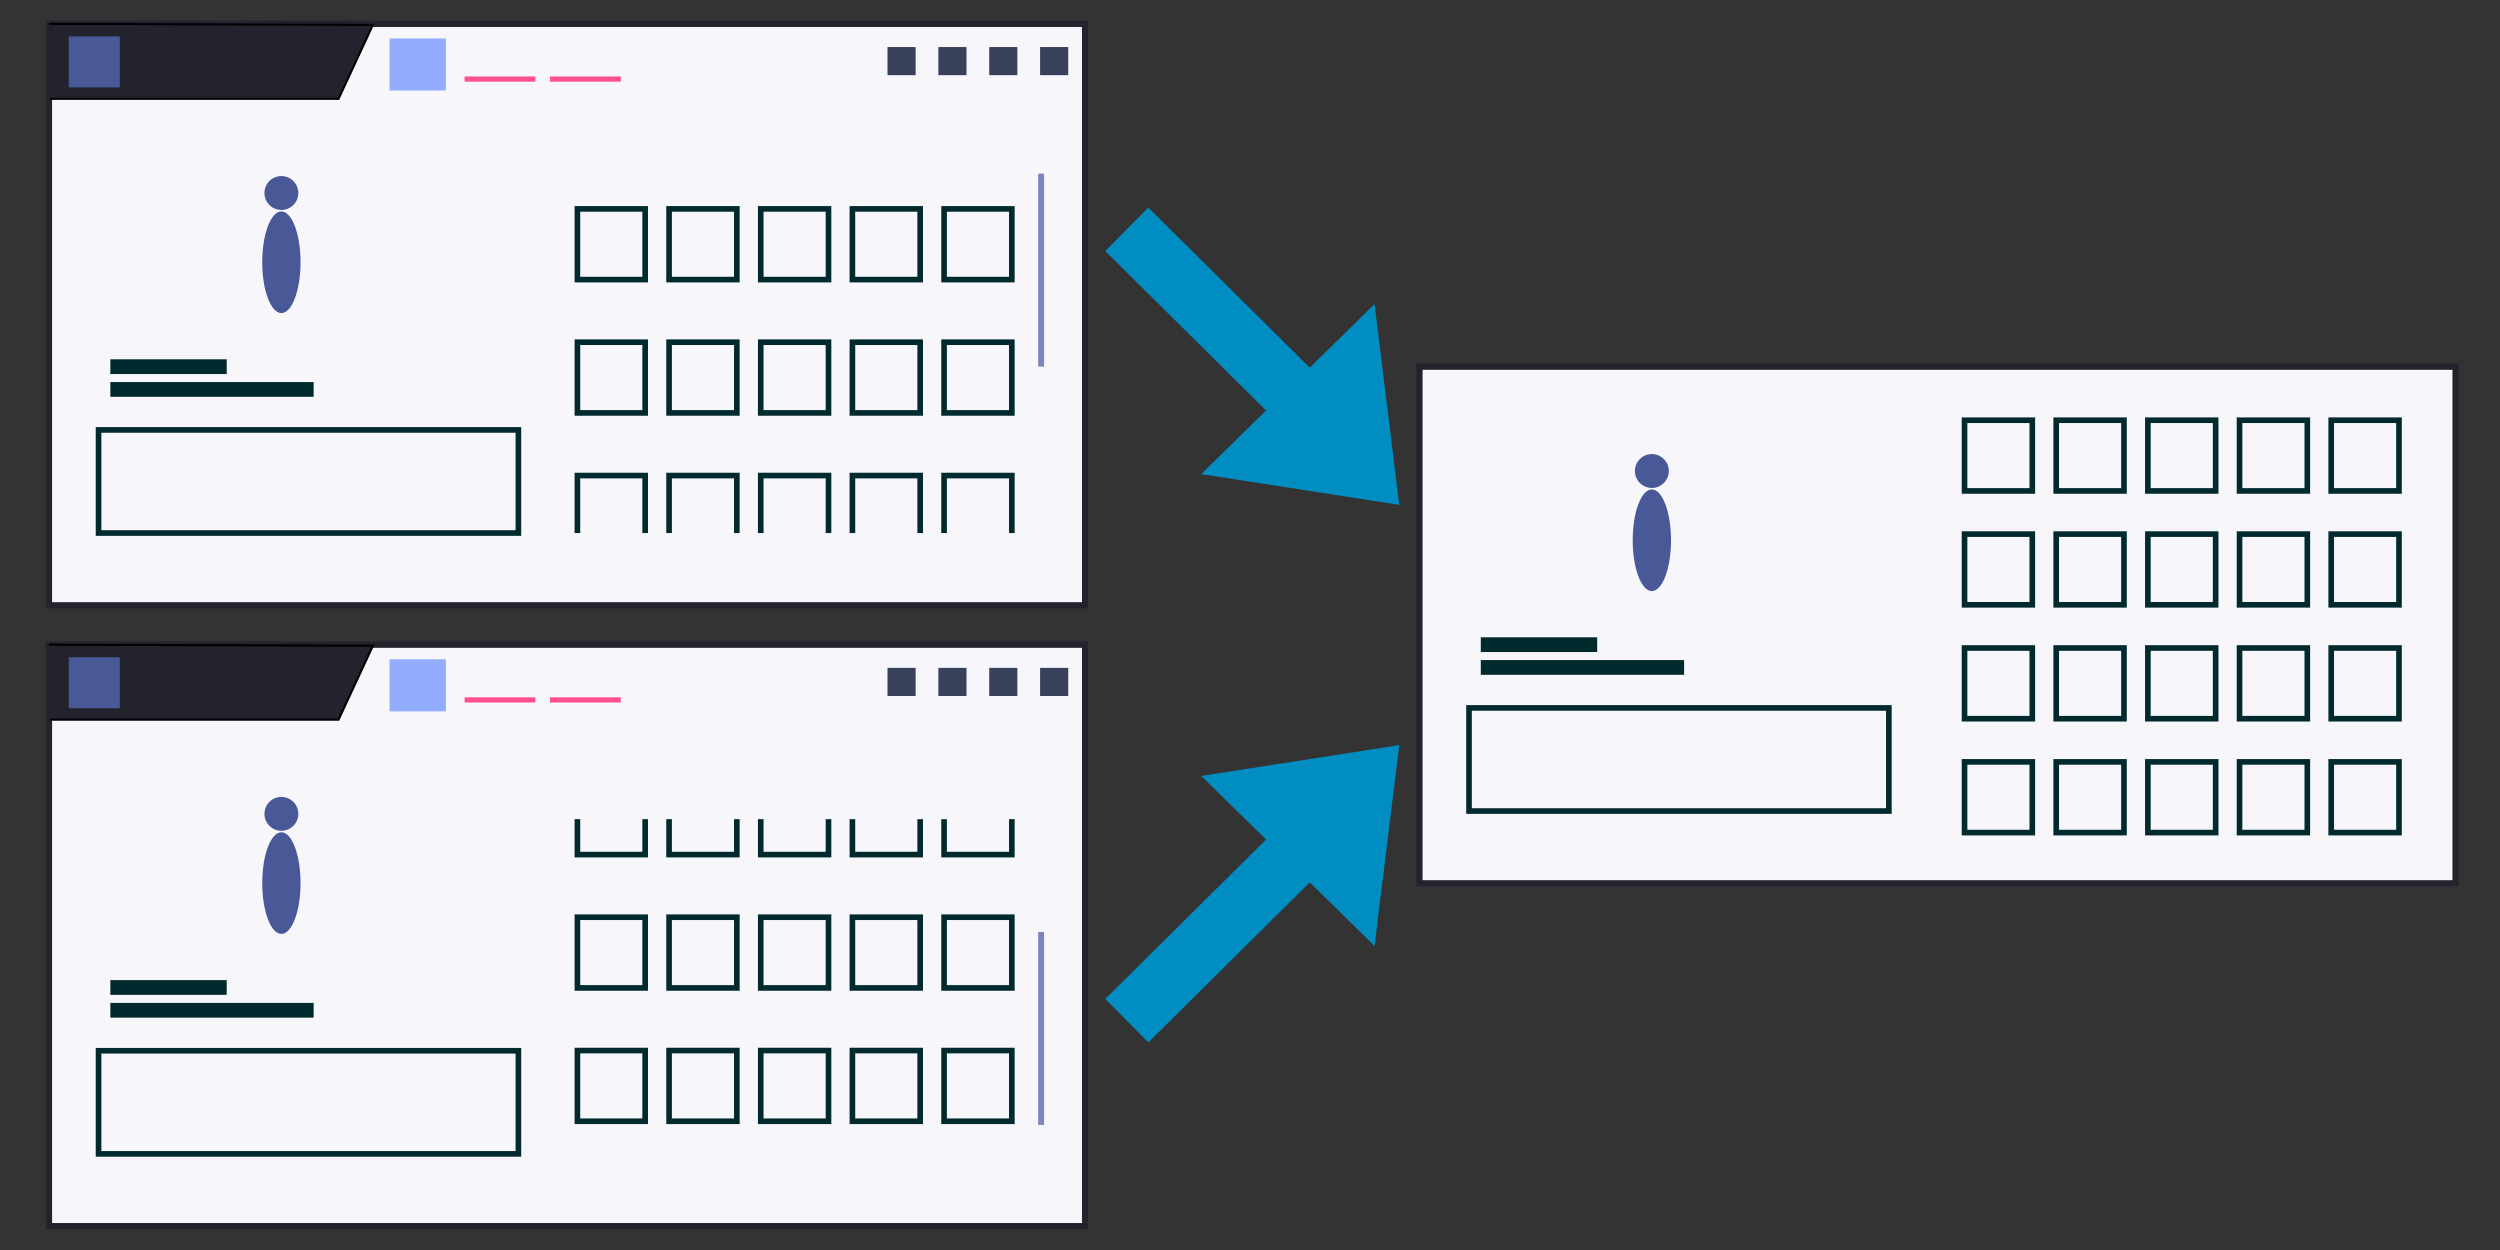 <?xml version="1.0" encoding="UTF-8" standalone="no"?>
<svg
   xmlns:dc="http://purl.org/dc/elements/1.1/"
   xmlns:cc="http://creativecommons.org/ns#"
   xmlns:rdf="http://www.w3.org/1999/02/22-rdf-syntax-ns#"
   xmlns:svg="http://www.w3.org/2000/svg"
   xmlns="http://www.w3.org/2000/svg"
   xmlns:sodipodi="http://sodipodi.sourceforge.net/DTD/sodipodi-0.dtd"
   xmlns:inkscape="http://www.inkscape.org/namespaces/inkscape"
   width="1200"
   height="600"
   viewBox="0 0 317.5 158.75"
   version="1.1"
   id="svg8"
   inkscape:version="1.0.2 (e86c870879, 2021-01-15, custom)"
   sodipodi:docname="head.svg"
   inkscape:export-filename="C:\Work\allb-unitpic\assets\head.png"
   inkscape:export-xdpi="96"
   inkscape:export-ydpi="96">
  <rect x="0" y="0" width="317.5" height="158.75" fill="#333333" stroke="none"/>
  <defs
     id="defs2" />
  <sodipodi:namedview
     id="base"
     pagecolor="#ffffff"
     bordercolor="#666666"
     borderopacity="1.0"
     inkscape:pageopacity="1"
     inkscape:pageshadow="2"
     inkscape:zoom="0.5"
     inkscape:cx="817.91936"
     inkscape:cy="232.37144"
     inkscape:document-units="px"
     inkscape:current-layer="layer1"
     inkscape:document-rotation="0"
     showgrid="false"
     units="px"
     width="1200px"
     inkscape:pagecheckerboard="false"
     inkscape:window-width="1858"
     inkscape:window-height="1057"
     inkscape:window-x="-8"
     inkscape:window-y="-8"
     inkscape:window-maximized="1"
     showguides="true"
     inkscape:guide-bbox="true" />
  <g
     inkscape:label="レイヤー 1"
     inkscape:groupmode="layer"
     id="layer1">
    <g
       id="g1083"
       transform="translate(0,-0.529)">
      <g
         id="g1199"
         transform="translate(1.852,-47.77)">
        <rect
           style="opacity:1;fill:#f7f6fb;fill-opacity:1;stroke:#23232d;stroke-width:0.794;stroke-miterlimit:4;stroke-dasharray:none;stroke-opacity:1"
           id="rect24"
           width="131.592"
           height="73.844"
           x="4.366"
           y="51.329" />
        <path
           style="fill:#23232d;fill-opacity:1;stroke:#000000;stroke-width:0.265px;stroke-linecap:butt;stroke-linejoin:miter;stroke-opacity:1"
           d="m 4.366,51.329 41.143,0.132 -4.366,9.393 H 4.498"
           id="path849"
           sodipodi:nodetypes="cccc" />
        <rect
           style="opacity:1;fill:#495896;fill-opacity:1;stroke:#23232d;stroke-width:0.794;stroke-miterlimit:4;stroke-dasharray:none;stroke-opacity:1"
           id="rect863"
           width="7.276"
           height="7.276"
           x="6.482"
           y="52.52" />
        <rect
           style="opacity:1;fill:#37415b;fill-opacity:1;stroke:none;stroke-width:0.794;stroke-miterlimit:4;stroke-dasharray:none;stroke-opacity:1"
           id="rect865"
           width="3.572"
           height="3.572"
           x="110.86"
           y="54.273" />
        <rect
           style="fill:#37415b;fill-opacity:1;stroke:none;stroke-width:0.794;stroke-miterlimit:4;stroke-dasharray:none;stroke-opacity:1"
           id="rect865-2"
           width="3.572"
           height="3.572"
           x="117.321"
           y="54.273" />
        <rect
           style="fill:#37415b;fill-opacity:1;stroke:none;stroke-width:0.794;stroke-miterlimit:4;stroke-dasharray:none;stroke-opacity:1"
           id="rect865-3"
           width="3.572"
           height="3.572"
           x="123.781"
           y="54.273" />
        <rect
           style="fill:#37415b;fill-opacity:1;stroke:none;stroke-width:0.794;stroke-miterlimit:4;stroke-dasharray:none;stroke-opacity:1"
           id="rect865-5"
           width="3.572"
           height="3.572"
           x="130.241"
           y="54.273" />
        <rect
           style="opacity:1;fill:#92adfe;fill-opacity:1;stroke:none;stroke-width:0.794;stroke-miterlimit:4;stroke-dasharray:none;stroke-opacity:1"
           id="rect905"
           width="7.144"
           height="6.615"
           x="47.625"
           y="53.181" />
        <rect
           style="opacity:1;fill:#ff508e;fill-opacity:1;stroke:none;stroke-width:0.794;stroke-miterlimit:4;stroke-dasharray:none;stroke-opacity:1"
           id="rect907"
           width="8.996"
           height="0.661"
           x="57.15"
           y="58.01" />
        <rect
           style="fill:#ff508e;fill-opacity:1;stroke:none;stroke-width:0.794;stroke-miterlimit:4;stroke-dasharray:none;stroke-opacity:1"
           id="rect907-3"
           width="8.996"
           height="0.661"
           x="67.998"
           y="58.01" />
        <circle
           style="opacity:1;fill:#495896;fill-opacity:1;stroke:none;stroke-width:0.794;stroke-miterlimit:4;stroke-dasharray:none;stroke-opacity:1"
           id="path931"
           cx="33.885"
           cy="72.812"
           r="2.152" />
        <ellipse
           style="opacity:1;fill:#495896;fill-opacity:1;stroke:none;stroke-width:0.794;stroke-miterlimit:4;stroke-dasharray:none;stroke-opacity:1"
           id="path933"
           cx="33.885"
           cy="81.606"
           rx="2.432"
           ry="6.455" />
        <rect
           style="opacity:1;fill:#7d85c1;fill-opacity:1;stroke:none;stroke-width:0.794;stroke-miterlimit:4;stroke-dasharray:none;stroke-opacity:1"
           id="rect935"
           width="0.748"
           height="24.509"
           x="129.995"
           y="70.351" />
        <rect
           style="fill:none;fill-opacity:1;stroke:#002a2e;stroke-width:0.714;stroke-miterlimit:4;stroke-dasharray:none;stroke-opacity:1"
           id="rect929-1"
           width="53.32"
           height="13.096"
           x="10.664"
           y="102.899" />
        <rect
           style="opacity:1;fill:#002a2e;fill-opacity:1;stroke:none;stroke-width:0.794;stroke-miterlimit:4;stroke-dasharray:none;stroke-opacity:1"
           id="rect1004"
           width="25.818"
           height="1.871"
           x="12.161"
           y="96.821" />
        <rect
           style="fill:#002a2e;fill-opacity:1;stroke:none;stroke-width:0.794;stroke-miterlimit:4;stroke-dasharray:none;stroke-opacity:1"
           id="rect1004-3"
           width="14.78"
           height="1.871"
           x="12.161"
           y="93.93" />
        <g
           id="g1066"
           transform="translate(0,4.763)">
          <rect
             style="opacity:1;fill:none;fill-opacity:1;stroke:#002a2e;stroke-width:0.714;stroke-miterlimit:4;stroke-dasharray:none;stroke-opacity:1"
             id="rect929"
             width="8.606"
             height="8.98"
             x="83.121"
             y="70.065" />
          <rect
             style="opacity:1;fill:none;fill-opacity:1;stroke:#002a2e;stroke-width:0.714;stroke-miterlimit:4;stroke-dasharray:none;stroke-opacity:1"
             id="rect1053"
             width="8.606"
             height="8.98"
             x="118.046"
             y="70.065" />
          <rect
             style="opacity:1;fill:none;fill-opacity:1;stroke:#002a2e;stroke-width:0.714;stroke-miterlimit:4;stroke-dasharray:none;stroke-opacity:1"
             id="rect1055"
             width="8.606"
             height="8.98"
             x="106.404"
             y="70.065" />
          <rect
             style="opacity:1;fill:none;fill-opacity:1;stroke:#002a2e;stroke-width:0.714;stroke-miterlimit:4;stroke-dasharray:none;stroke-opacity:1"
             id="rect1057"
             width="8.606"
             height="8.98"
             x="94.762"
             y="70.065" />
          <rect
             style="opacity:1;fill:none;fill-opacity:1;stroke:#002a2e;stroke-width:0.714;stroke-miterlimit:4;stroke-dasharray:none;stroke-opacity:1"
             id="rect1059"
             width="8.606"
             height="8.98"
             x="71.479"
             y="70.065" />
        </g>
        <g
           id="g1078"
           transform="translate(0,21.696)">
          <rect
             style="opacity:1;fill:none;fill-opacity:1;stroke:#002a2e;stroke-width:0.714;stroke-miterlimit:4;stroke-dasharray:none;stroke-opacity:1"
             id="rect1068"
             width="8.606"
             height="8.98"
             x="83.121"
             y="70.065" />
          <rect
             style="opacity:1;fill:none;fill-opacity:1;stroke:#002a2e;stroke-width:0.714;stroke-miterlimit:4;stroke-dasharray:none;stroke-opacity:1"
             id="rect1070"
             width="8.606"
             height="8.98"
             x="118.046"
             y="70.065" />
          <rect
             style="opacity:1;fill:none;fill-opacity:1;stroke:#002a2e;stroke-width:0.714;stroke-miterlimit:4;stroke-dasharray:none;stroke-opacity:1"
             id="rect1072"
             width="8.606"
             height="8.98"
             x="106.404"
             y="70.065" />
          <rect
             style="opacity:1;fill:none;fill-opacity:1;stroke:#002a2e;stroke-width:0.714;stroke-miterlimit:4;stroke-dasharray:none;stroke-opacity:1"
             id="rect1074"
             width="8.606"
             height="8.98"
             x="94.762"
             y="70.065" />
          <rect
             style="opacity:1;fill:none;fill-opacity:1;stroke:#002a2e;stroke-width:0.714;stroke-miterlimit:4;stroke-dasharray:none;stroke-opacity:1"
             id="rect1076"
             width="8.606"
             height="8.98"
             x="71.479"
             y="70.065" />
        </g>
        <g
           id="g1090"
           transform="translate(0,38.629)">
          <rect
             style="opacity:1;fill:none;fill-opacity:1;stroke:#002a2e;stroke-width:0.714;stroke-miterlimit:4;stroke-dasharray:none;stroke-opacity:1"
             id="rect1080"
             width="8.606"
             height="8.98"
             x="83.121"
             y="70.065" />
          <rect
             style="opacity:1;fill:none;fill-opacity:1;stroke:#002a2e;stroke-width:0.714;stroke-miterlimit:4;stroke-dasharray:none;stroke-opacity:1"
             id="rect1082"
             width="8.606"
             height="8.98"
             x="118.046"
             y="70.065" />
          <rect
             style="opacity:1;fill:none;fill-opacity:1;stroke:#002a2e;stroke-width:0.714;stroke-miterlimit:4;stroke-dasharray:none;stroke-opacity:1"
             id="rect1084"
             width="8.606"
             height="8.98"
             x="106.404"
             y="70.065" />
          <rect
             style="opacity:1;fill:none;fill-opacity:1;stroke:#002a2e;stroke-width:0.714;stroke-miterlimit:4;stroke-dasharray:none;stroke-opacity:1"
             id="rect1086"
             width="8.606"
             height="8.98"
             x="94.762"
             y="70.065" />
          <rect
             style="opacity:1;fill:none;fill-opacity:1;stroke:#002a2e;stroke-width:0.714;stroke-miterlimit:4;stroke-dasharray:none;stroke-opacity:1"
             id="rect1088"
             width="8.606"
             height="8.98"
             x="71.479"
             y="70.065" />
        </g>
        <rect
           style="opacity:1;fill:#f7f6fb;fill-opacity:1;stroke:none;stroke-width:0.714;stroke-miterlimit:4;stroke-dasharray:none;stroke-opacity:1"
           id="rect1092"
           width="62.113"
           height="6.174"
           x="67.913"
           y="115.995" />
      </g>
      <g
         id="g1236"
         transform="translate(1.852,-49.886)">
        <rect
           style="opacity:1;fill:#f7f6fb;fill-opacity:1;stroke:#23232d;stroke-width:0.794;stroke-miterlimit:4;stroke-dasharray:none;stroke-opacity:1"
           id="rect1094"
           width="131.592"
           height="73.844"
           x="4.366"
           y="132.292" />
        <path
           style="fill:#23232d;fill-opacity:1;stroke:#000000;stroke-width:0.265px;stroke-linecap:butt;stroke-linejoin:miter;stroke-opacity:1"
           d="m 4.366,132.292 41.143,0.132 -4.366,9.393 H 4.498"
           id="path1096"
           sodipodi:nodetypes="cccc" />
        <rect
           style="opacity:1;fill:#495896;fill-opacity:1;stroke:#23232d;stroke-width:0.794;stroke-miterlimit:4;stroke-dasharray:none;stroke-opacity:1"
           id="rect1098"
           width="7.276"
           height="7.276"
           x="6.482"
           y="133.482" />
        <rect
           style="opacity:1;fill:#37415b;fill-opacity:1;stroke:none;stroke-width:0.794;stroke-miterlimit:4;stroke-dasharray:none;stroke-opacity:1"
           id="rect1100"
           width="3.572"
           height="3.572"
           x="110.86"
           y="135.235" />
        <rect
           style="fill:#37415b;fill-opacity:1;stroke:none;stroke-width:0.794;stroke-miterlimit:4;stroke-dasharray:none;stroke-opacity:1"
           id="rect1102"
           width="3.572"
           height="3.572"
           x="117.321"
           y="135.235" />
        <rect
           style="fill:#37415b;fill-opacity:1;stroke:none;stroke-width:0.794;stroke-miterlimit:4;stroke-dasharray:none;stroke-opacity:1"
           id="rect1104"
           width="3.572"
           height="3.572"
           x="123.781"
           y="135.235" />
        <rect
           style="fill:#37415b;fill-opacity:1;stroke:none;stroke-width:0.794;stroke-miterlimit:4;stroke-dasharray:none;stroke-opacity:1"
           id="rect1106"
           width="3.572"
           height="3.572"
           x="130.241"
           y="135.235" />
        <rect
           style="opacity:1;fill:#92adfe;fill-opacity:1;stroke:none;stroke-width:0.794;stroke-miterlimit:4;stroke-dasharray:none;stroke-opacity:1"
           id="rect1108"
           width="7.144"
           height="6.615"
           x="47.625"
           y="134.144" />
        <rect
           style="opacity:1;fill:#ff508e;fill-opacity:1;stroke:none;stroke-width:0.794;stroke-miterlimit:4;stroke-dasharray:none;stroke-opacity:1"
           id="rect1110"
           width="8.996"
           height="0.661"
           x="57.15"
           y="138.972" />
        <rect
           style="fill:#ff508e;fill-opacity:1;stroke:none;stroke-width:0.794;stroke-miterlimit:4;stroke-dasharray:none;stroke-opacity:1"
           id="rect1112"
           width="8.996"
           height="0.661"
           x="67.998"
           y="138.972" />
        <circle
           style="opacity:1;fill:#495896;fill-opacity:1;stroke:none;stroke-width:0.794;stroke-miterlimit:4;stroke-dasharray:none;stroke-opacity:1"
           id="circle1114"
           cx="33.885"
           cy="153.775"
           r="2.152" />
        <ellipse
           style="opacity:1;fill:#495896;fill-opacity:1;stroke:none;stroke-width:0.794;stroke-miterlimit:4;stroke-dasharray:none;stroke-opacity:1"
           id="ellipse1116"
           cx="33.885"
           cy="162.568"
           rx="2.432"
           ry="6.455" />
        <rect
           style="opacity:1;fill:#7d85c1;fill-opacity:1;stroke:none;stroke-width:0.794;stroke-miterlimit:4;stroke-dasharray:none;stroke-opacity:1"
           id="rect1118"
           width="0.748"
           height="24.509"
           x="129.995"
           y="168.775" />
        <rect
           style="fill:none;fill-opacity:1;stroke:#002a2e;stroke-width:0.714;stroke-miterlimit:4;stroke-dasharray:none;stroke-opacity:1"
           id="rect1120"
           width="53.32"
           height="13.096"
           x="10.664"
           y="183.861" />
        <rect
           style="opacity:1;fill:#002a2e;fill-opacity:1;stroke:none;stroke-width:0.794;stroke-miterlimit:4;stroke-dasharray:none;stroke-opacity:1"
           id="rect1122"
           width="25.818"
           height="1.871"
           x="12.161"
           y="177.783" />
        <rect
           style="fill:#002a2e;fill-opacity:1;stroke:none;stroke-width:0.794;stroke-miterlimit:4;stroke-dasharray:none;stroke-opacity:1"
           id="rect1124"
           width="14.78"
           height="1.871"
           x="12.161"
           y="174.891" />
        <g
           id="g1136"
           transform="translate(0,79.904)">
          <rect
             style="opacity:1;fill:none;fill-opacity:1;stroke:#002a2e;stroke-width:0.714;stroke-miterlimit:4;stroke-dasharray:none;stroke-opacity:1"
             id="rect1126"
             width="8.606"
             height="8.98"
             x="83.121"
             y="70.065" />
          <rect
             style="opacity:1;fill:none;fill-opacity:1;stroke:#002a2e;stroke-width:0.714;stroke-miterlimit:4;stroke-dasharray:none;stroke-opacity:1"
             id="rect1128"
             width="8.606"
             height="8.98"
             x="118.046"
             y="70.065" />
          <rect
             style="opacity:1;fill:none;fill-opacity:1;stroke:#002a2e;stroke-width:0.714;stroke-miterlimit:4;stroke-dasharray:none;stroke-opacity:1"
             id="rect1130"
             width="8.606"
             height="8.98"
             x="106.404"
             y="70.065" />
          <rect
             style="opacity:1;fill:none;fill-opacity:1;stroke:#002a2e;stroke-width:0.714;stroke-miterlimit:4;stroke-dasharray:none;stroke-opacity:1"
             id="rect1132"
             width="8.606"
             height="8.98"
             x="94.762"
             y="70.065" />
          <rect
             style="opacity:1;fill:none;fill-opacity:1;stroke:#002a2e;stroke-width:0.714;stroke-miterlimit:4;stroke-dasharray:none;stroke-opacity:1"
             id="rect1134"
             width="8.606"
             height="8.98"
             x="71.479"
             y="70.065" />
        </g>
        <g
           id="g1148"
           transform="translate(0,96.838)">
          <rect
             style="opacity:1;fill:none;fill-opacity:1;stroke:#002a2e;stroke-width:0.714;stroke-miterlimit:4;stroke-dasharray:none;stroke-opacity:1"
             id="rect1138"
             width="8.606"
             height="8.98"
             x="83.121"
             y="70.065" />
          <rect
             style="opacity:1;fill:none;fill-opacity:1;stroke:#002a2e;stroke-width:0.714;stroke-miterlimit:4;stroke-dasharray:none;stroke-opacity:1"
             id="rect1140"
             width="8.606"
             height="8.98"
             x="118.046"
             y="70.065" />
          <rect
             style="opacity:1;fill:none;fill-opacity:1;stroke:#002a2e;stroke-width:0.714;stroke-miterlimit:4;stroke-dasharray:none;stroke-opacity:1"
             id="rect1142"
             width="8.606"
             height="8.98"
             x="106.404"
             y="70.065" />
          <rect
             style="opacity:1;fill:none;fill-opacity:1;stroke:#002a2e;stroke-width:0.714;stroke-miterlimit:4;stroke-dasharray:none;stroke-opacity:1"
             id="rect1144"
             width="8.606"
             height="8.98"
             x="94.762"
             y="70.065" />
          <rect
             style="opacity:1;fill:none;fill-opacity:1;stroke:#002a2e;stroke-width:0.714;stroke-miterlimit:4;stroke-dasharray:none;stroke-opacity:1"
             id="rect1146"
             width="8.606"
             height="8.98"
             x="71.479"
             y="70.065" />
        </g>
        <g
           id="g1160"
           transform="translate(0,113.771)">
          <rect
             style="opacity:1;fill:none;fill-opacity:1;stroke:#002a2e;stroke-width:0.714;stroke-miterlimit:4;stroke-dasharray:none;stroke-opacity:1"
             id="rect1150"
             width="8.606"
             height="8.98"
             x="83.121"
             y="70.065" />
          <rect
             style="opacity:1;fill:none;fill-opacity:1;stroke:#002a2e;stroke-width:0.714;stroke-miterlimit:4;stroke-dasharray:none;stroke-opacity:1"
             id="rect1152"
             width="8.606"
             height="8.98"
             x="118.046"
             y="70.065" />
          <rect
             style="opacity:1;fill:none;fill-opacity:1;stroke:#002a2e;stroke-width:0.714;stroke-miterlimit:4;stroke-dasharray:none;stroke-opacity:1"
             id="rect1154"
             width="8.606"
             height="8.98"
             x="106.404"
             y="70.065" />
          <rect
             style="opacity:1;fill:none;fill-opacity:1;stroke:#002a2e;stroke-width:0.714;stroke-miterlimit:4;stroke-dasharray:none;stroke-opacity:1"
             id="rect1156"
             width="8.606"
             height="8.98"
             x="94.762"
             y="70.065" />
          <rect
             style="opacity:1;fill:none;fill-opacity:1;stroke:#002a2e;stroke-width:0.714;stroke-miterlimit:4;stroke-dasharray:none;stroke-opacity:1"
             id="rect1158"
             width="8.606"
             height="8.98"
             x="71.479"
             y="70.065" />
        </g>
        <rect
           style="opacity:1;fill:#f7f6fb;fill-opacity:1;stroke:none;stroke-width:0.714;stroke-miterlimit:4;stroke-dasharray:none;stroke-opacity:1"
           id="rect1162"
           width="62.113"
           height="6.174"
           x="67.913"
           y="148.274" />
      </g>
    </g>
    <g
       id="g1475"
       transform="translate(18.521,-57.033)">
      <rect
         style="fill:#f7f6fb;fill-opacity:1;stroke:#23232d;stroke-width:0.794;stroke-miterlimit:4;stroke-dasharray:none;stroke-opacity:1"
         id="rect24-5"
         width="131.592"
         height="65.612"
         x="161.746"
         y="103.602" />
      <circle
         style="fill:#495896;fill-opacity:1;stroke:none;stroke-width:0.794;stroke-miterlimit:4;stroke-dasharray:none;stroke-opacity:1"
         id="path931-9"
         cx="191.265"
         cy="116.853"
         r="2.152" />
      <ellipse
         style="fill:#495896;fill-opacity:1;stroke:none;stroke-width:0.794;stroke-miterlimit:4;stroke-dasharray:none;stroke-opacity:1"
         id="path933-8"
         cx="191.265"
         cy="125.646"
         rx="2.432"
         ry="6.455" />
      <rect
         style="fill:none;fill-opacity:1;stroke:#002a2e;stroke-width:0.714;stroke-miterlimit:4;stroke-dasharray:none;stroke-opacity:1"
         id="rect929-1-6"
         width="53.32"
         height="13.096"
         x="168.044"
         y="146.94" />
      <rect
         style="fill:#002a2e;fill-opacity:1;stroke:none;stroke-width:0.794;stroke-miterlimit:4;stroke-dasharray:none;stroke-opacity:1"
         id="rect1004-2"
         width="25.818"
         height="1.871"
         x="169.541"
         y="140.862" />
      <rect
         style="fill:#002a2e;fill-opacity:1;stroke:none;stroke-width:0.794;stroke-miterlimit:4;stroke-dasharray:none;stroke-opacity:1"
         id="rect1004-3-5"
         width="14.78"
         height="1.871"
         x="169.541"
         y="137.97" />
      <g
         id="g1066-3"
         transform="translate(159.497,54.8)">
        <rect
           style="opacity:1;fill:none;fill-opacity:1;stroke:#002a2e;stroke-width:0.714;stroke-miterlimit:4;stroke-dasharray:none;stroke-opacity:1"
           id="rect929-7"
           width="8.606"
           height="8.98"
           x="83.121"
           y="70.065" />
        <rect
           style="opacity:1;fill:none;fill-opacity:1;stroke:#002a2e;stroke-width:0.714;stroke-miterlimit:4;stroke-dasharray:none;stroke-opacity:1"
           id="rect1053-5"
           width="8.606"
           height="8.98"
           x="118.046"
           y="70.065" />
        <rect
           style="opacity:1;fill:none;fill-opacity:1;stroke:#002a2e;stroke-width:0.714;stroke-miterlimit:4;stroke-dasharray:none;stroke-opacity:1"
           id="rect1055-2"
           width="8.606"
           height="8.98"
           x="106.404"
           y="70.065" />
        <rect
           style="opacity:1;fill:none;fill-opacity:1;stroke:#002a2e;stroke-width:0.714;stroke-miterlimit:4;stroke-dasharray:none;stroke-opacity:1"
           id="rect1057-9"
           width="8.606"
           height="8.98"
           x="94.762"
           y="70.065" />
        <rect
           style="opacity:1;fill:none;fill-opacity:1;stroke:#002a2e;stroke-width:0.714;stroke-miterlimit:4;stroke-dasharray:none;stroke-opacity:1"
           id="rect1059-0"
           width="8.606"
           height="8.98"
           x="71.479"
           y="70.065" />
      </g>
      <g
         id="g1078-6"
         transform="translate(159.497,69.264)">
        <rect
           style="opacity:1;fill:none;fill-opacity:1;stroke:#002a2e;stroke-width:0.714;stroke-miterlimit:4;stroke-dasharray:none;stroke-opacity:1"
           id="rect1068-0"
           width="8.606"
           height="8.98"
           x="83.121"
           y="70.065" />
        <rect
           style="opacity:1;fill:none;fill-opacity:1;stroke:#002a2e;stroke-width:0.714;stroke-miterlimit:4;stroke-dasharray:none;stroke-opacity:1"
           id="rect1070-6"
           width="8.606"
           height="8.98"
           x="118.046"
           y="70.065" />
        <rect
           style="opacity:1;fill:none;fill-opacity:1;stroke:#002a2e;stroke-width:0.714;stroke-miterlimit:4;stroke-dasharray:none;stroke-opacity:1"
           id="rect1072-6"
           width="8.606"
           height="8.98"
           x="106.404"
           y="70.065" />
        <rect
           style="opacity:1;fill:none;fill-opacity:1;stroke:#002a2e;stroke-width:0.714;stroke-miterlimit:4;stroke-dasharray:none;stroke-opacity:1"
           id="rect1074-4"
           width="8.606"
           height="8.98"
           x="94.762"
           y="70.065" />
        <rect
           style="opacity:1;fill:none;fill-opacity:1;stroke:#002a2e;stroke-width:0.714;stroke-miterlimit:4;stroke-dasharray:none;stroke-opacity:1"
           id="rect1076-5"
           width="8.606"
           height="8.98"
           x="71.479"
           y="70.065" />
      </g>
      <g
         id="g1090-0"
         transform="translate(159.497,83.728)">
        <rect
           style="opacity:1;fill:none;fill-opacity:1;stroke:#002a2e;stroke-width:0.714;stroke-miterlimit:4;stroke-dasharray:none;stroke-opacity:1"
           id="rect1080-6"
           width="8.606"
           height="8.98"
           x="83.121"
           y="70.065" />
        <rect
           style="opacity:1;fill:none;fill-opacity:1;stroke:#002a2e;stroke-width:0.714;stroke-miterlimit:4;stroke-dasharray:none;stroke-opacity:1"
           id="rect1082-0"
           width="8.606"
           height="8.98"
           x="118.046"
           y="70.065" />
        <rect
           style="opacity:1;fill:none;fill-opacity:1;stroke:#002a2e;stroke-width:0.714;stroke-miterlimit:4;stroke-dasharray:none;stroke-opacity:1"
           id="rect1084-8"
           width="8.606"
           height="8.98"
           x="106.404"
           y="70.065" />
        <rect
           style="opacity:1;fill:none;fill-opacity:1;stroke:#002a2e;stroke-width:0.714;stroke-miterlimit:4;stroke-dasharray:none;stroke-opacity:1"
           id="rect1086-6"
           width="8.606"
           height="8.98"
           x="94.762"
           y="70.065" />
        <rect
           style="opacity:1;fill:none;fill-opacity:1;stroke:#002a2e;stroke-width:0.714;stroke-miterlimit:4;stroke-dasharray:none;stroke-opacity:1"
           id="rect1088-9"
           width="8.606"
           height="8.98"
           x="71.479"
           y="70.065" />
      </g>
      <g
         id="g1443"
         transform="translate(159.497,40.337)">
        <rect
           style="opacity:1;fill:none;fill-opacity:1;stroke:#002a2e;stroke-width:0.714;stroke-miterlimit:4;stroke-dasharray:none;stroke-opacity:1"
           id="rect1433"
           width="8.606"
           height="8.98"
           x="83.121"
           y="70.065" />
        <rect
           style="opacity:1;fill:none;fill-opacity:1;stroke:#002a2e;stroke-width:0.714;stroke-miterlimit:4;stroke-dasharray:none;stroke-opacity:1"
           id="rect1435"
           width="8.606"
           height="8.98"
           x="118.046"
           y="70.065" />
        <rect
           style="opacity:1;fill:none;fill-opacity:1;stroke:#002a2e;stroke-width:0.714;stroke-miterlimit:4;stroke-dasharray:none;stroke-opacity:1"
           id="rect1437"
           width="8.606"
           height="8.98"
           x="106.404"
           y="70.065" />
        <rect
           style="opacity:1;fill:none;fill-opacity:1;stroke:#002a2e;stroke-width:0.714;stroke-miterlimit:4;stroke-dasharray:none;stroke-opacity:1"
           id="rect1439"
           width="8.606"
           height="8.98"
           x="94.762"
           y="70.065" />
        <rect
           style="opacity:1;fill:none;fill-opacity:1;stroke:#002a2e;stroke-width:0.714;stroke-miterlimit:4;stroke-dasharray:none;stroke-opacity:1"
           id="rect1441"
           width="8.606"
           height="8.98"
           x="71.479"
           y="70.065" />
      </g>
    </g>
    <g
       id="g1087"
       transform="translate(0,6.615)">
      <path
         id="rect1477"
         style="fill:#008ec2;fill-opacity:1;stroke:none;stroke-width:0.382;stroke-miterlimit:4;stroke-dasharray:none;stroke-opacity:1"
         d="m 174.568,32 -8.234,8.076 -20.496,-20.324 -5.469,5.516 20.42,20.248 -8.234,8.076 25.152,3.914 z" />
      <path
         id="path2946"
         style="fill:#008ec2;fill-opacity:1;stroke:none;stroke-width:0.382;stroke-miterlimit:4;stroke-dasharray:none;stroke-opacity:1"
         d="m 174.568,113.521 -8.234,-8.076 -20.496,20.324 -5.469,-5.516 20.42,-20.248 -8.234,-8.076 25.152,-3.914 z" />
    </g>
  </g>
</svg>
